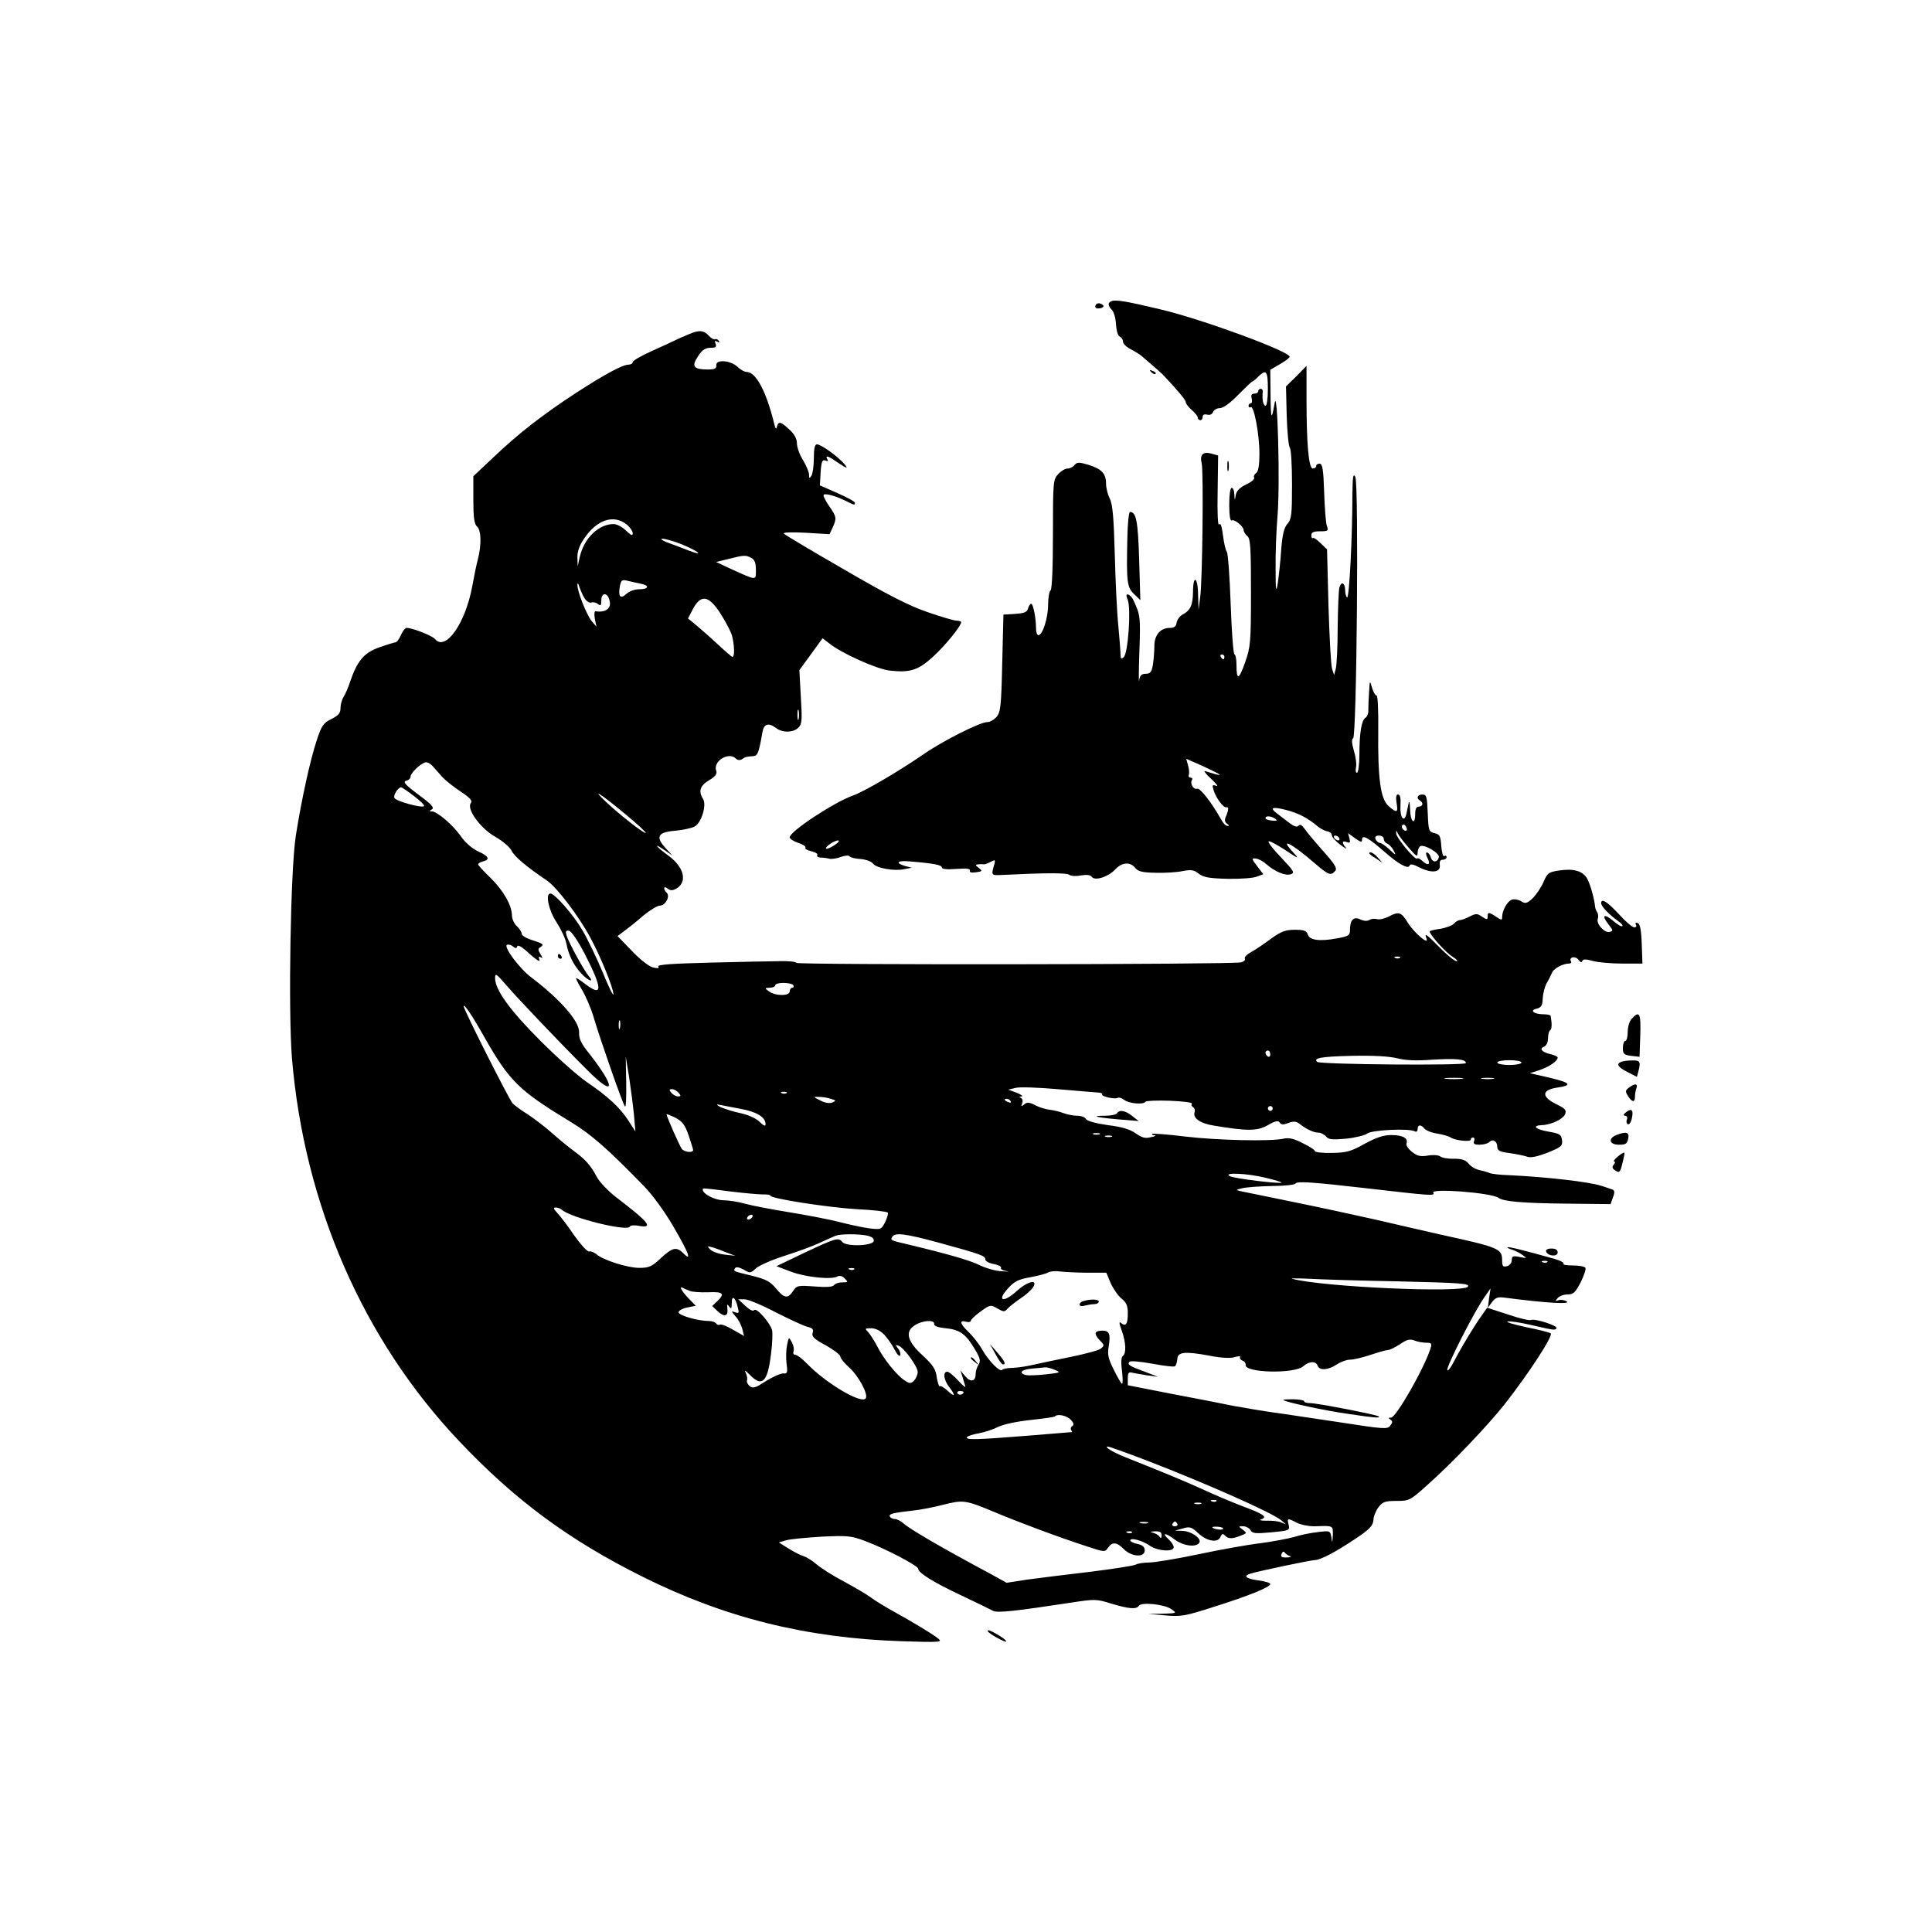 <?xml version="1.0" standalone="no"?>
<!DOCTYPE svg PUBLIC "-//W3C//DTD SVG 20010904//EN"
 "http://www.w3.org/TR/2001/REC-SVG-20010904/DTD/svg10.dtd">
<svg version="1.0" xmlns="http://www.w3.org/2000/svg"
 width="800pt" height="800pt" viewBox="0 0 800 800"
 preserveAspectRatio="xMidYMid meet">

<g transform="translate(0,800) scale(0.1,-0.1)"
fill="#000000" stroke="none">
<path d="M4603 6753 c-17 -6 -16 -18 1 -36 8 -8 16 -35 17 -60 2 -27 8 -48 16
-51 7 -3 13 -12 13 -20 0 -9 14 -23 32 -32 17 -9 37 -21 45 -28 43 -37 79 -68
85 -74 61 -64 98 -108 98 -117 0 -6 11 -21 25 -33 14 -12 25 -26 25 -32 0 -5
5 -10 10 -10 6 0 10 6 10 14 0 9 7 12 19 9 11 -3 21 2 24 11 4 9 16 16 28 16
14 0 43 21 76 55 30 30 56 55 58 55 3 0 14 9 25 20 33 33 40 24 40 -50 0 -40
-4 -70 -10 -70 -9 0 -15 28 -11 58 1 6 -3 12 -9 12 -5 0 -10 -4 -10 -10 0 -5
-7 -10 -16 -10 -11 0 -15 -6 -11 -20 3 -11 1 -20 -4 -20 -5 0 -9 -5 -9 -11 0
-5 4 -8 9 -5 13 9 36 -112 36 -192 0 -50 -5 -76 -14 -81 -7 -5 -11 -13 -8 -18
4 -6 -11 -19 -33 -29 -27 -13 -40 -27 -43 -44 -4 -24 -4 -24 -6 3 0 15 -5 27
-11 27 -6 0 -10 -30 -10 -71 0 -42 4 -68 10 -64 11 7 50 -25 50 -41 0 -6 7
-17 15 -24 13 -10 15 -49 15 -234 0 -206 -2 -225 -24 -288 -26 -74 -36 -77
-36 -11 0 24 -4 43 -8 43 -5 0 -12 93 -16 207 -4 114 -11 212 -16 218 -5 6
-12 37 -16 69 -5 38 -10 53 -16 44 -5 -8 -8 48 -6 136 l2 150 -29 8 c-34 9
-48 -5 -39 -41 8 -34 3 -485 -6 -551 l-7 -55 -2 63 c-1 75 -21 84 -21 10 -1
-54 -10 -75 -45 -94 -11 -6 -21 -21 -23 -33 -2 -15 -10 -21 -28 -21 -39 0 -64
-29 -64 -75 0 -22 -3 -57 -6 -77 -5 -31 -11 -38 -30 -38 -17 0 -24 -7 -27 -27
-2 -16 -2 38 1 120 5 144 4 152 -27 216 -4 8 -13 17 -19 19 -9 3 -10 -3 -2
-23 14 -37 1 -222 -17 -236 -10 -9 -13 -7 -13 9 0 11 -4 64 -9 118 -6 55 -12
189 -15 300 -4 151 -9 208 -21 230 -8 16 -15 43 -15 60 0 43 -18 62 -72 79
-40 12 -48 12 -59 -1 -6 -8 -19 -14 -28 -14 -10 0 -27 -10 -39 -23 -21 -22
-22 -31 -22 -250 0 -140 -4 -228 -10 -232 -5 -3 -10 -30 -10 -59 0 -55 -23
-126 -40 -126 -6 0 -10 12 -10 28 0 43 -12 102 -20 102 -4 0 -10 -9 -13 -19
-4 -16 -15 -20 -53 -23 l-49 -3 -5 -201 c-4 -180 -7 -204 -24 -223 -11 -12
-27 -21 -38 -21 -30 0 -187 -79 -268 -136 -102 -70 -242 -152 -290 -169 -78
-28 -260 -148 -260 -172 0 -6 16 -17 35 -23 19 -6 33 -15 30 -20 -3 -5 8 -11
25 -15 17 -4 28 -11 24 -16 -3 -5 3 -9 13 -10 10 0 27 -2 38 -5 11 -2 33 2 48
8 17 6 32 7 35 2 4 -5 24 -10 46 -11 22 -2 44 -10 51 -19 14 -19 87 -32 130
-23 l30 6 -27 7 c-44 13 -32 24 20 19 100 -8 132 -15 132 -25 0 -7 22 -9 60
-6 43 3 59 1 56 -7 -2 -7 6 -10 25 -7 27 4 28 5 12 18 -15 11 -15 14 -3 15 8
1 19 1 23 0 4 -1 17 4 29 10 18 10 20 9 16 -7 -14 -50 -15 -49 32 -47 178 9
267 9 277 1 7 -6 29 -7 49 -3 24 4 39 2 44 -5 12 -19 67 -2 96 28 29 32 63 35
85 8 12 -15 30 -19 85 -20 38 -1 88 2 111 7 36 7 47 5 67 -11 20 -15 43 -19
119 -21 52 -1 107 3 121 9 l27 10 -25 33 c-24 31 -24 34 -6 32 11 -1 30 -11
42 -22 36 -32 81 -51 103 -43 17 6 13 13 -39 68 -33 34 -57 65 -53 68 3 3 34
-13 69 -36 54 -36 59 -38 36 -13 -65 69 -13 44 83 -39 59 -51 70 -56 88 -34 9
10 -2 28 -50 82 -34 38 -68 79 -77 92 -10 15 -18 20 -25 13 -7 -7 -19 -3 -36
10 -14 11 -37 28 -51 39 -35 26 -23 31 36 16 50 -13 91 -34 129 -67 11 -9 29
-19 40 -21 11 -2 20 -9 20 -17 0 -7 16 -25 35 -39 19 -14 29 -20 23 -12 -18
20 -16 31 4 23 13 -5 15 -2 11 15 l-6 22 29 -21 c24 -17 29 -18 29 -5 0 22 28
6 95 -53 58 -51 97 -71 102 -55 3 8 16 5 41 -8 50 -25 88 -21 84 10 -2 15 2
22 12 22 9 0 16 5 16 11 0 5 -4 8 -9 4 -6 -3 -11 15 -13 42 -3 41 -6 48 -28
53 -24 6 -25 10 -28 83 -3 69 -5 77 -22 77 -21 0 -27 -15 -10 -25 15 -9 12
-25 -5 -25 -10 0 -15 -10 -15 -30 0 -50 -20 -34 -21 18 -1 26 -3 38 -6 27 -2
-11 -6 -30 -9 -43 -9 -42 -28 -18 -25 31 2 32 -1 47 -10 47 -8 0 -10 -11 -6
-35 7 -41 1 -43 -34 -12 -33 30 -44 114 -42 315 1 79 -2 142 -7 142 -5 0 -14
15 -19 33 -9 31 -9 31 -12 -18 -2 -27 -3 -61 -3 -75 1 -14 -5 -28 -12 -32 -16
-10 -25 -62 -25 -152 0 -42 -5 -76 -10 -76 -5 0 -7 10 -4 23 3 12 -1 43 -9 69
-9 31 -10 48 -3 51 15 5 24 1057 9 1083 -9 15 -11 0 -12 -71 0 -180 -13 -434
-22 -429 -4 3 -8 16 -8 29 0 32 -16 40 -24 12 -3 -12 -6 -87 -7 -167 0 -80 -4
-156 -8 -170 l-7 -25 -8 25 c-5 14 -11 131 -15 260 l-6 235 -27 26 c-15 15
-29 24 -32 21 -3 -3 -6 2 -6 11 0 13 9 17 36 17 33 0 36 2 28 23 -4 12 -9 75
-11 140 -3 93 -7 117 -19 117 -8 0 -14 -4 -14 -10 0 -5 -6 -10 -14 -10 -17 0
-26 102 -26 289 l0 136 -42 -43 -43 -42 3 -123 c2 -67 8 -126 13 -131 5 -6 9
-74 9 -151 0 -125 -2 -145 -19 -164 -14 -16 -21 -44 -26 -109 -3 -48 -10 -109
-14 -137 -7 -42 -9 -33 -9 60 -1 61 3 160 8 220 11 132 0 535 -12 466 -13 -76
-16 -69 -17 36 l-1 102 40 23 c22 13 40 26 40 31 0 22 -364 156 -535 196 -142
34 -186 41 -202 34z m467 -1473 c0 -5 -2 -10 -4 -10 -3 0 -8 5 -11 10 -3 6 -1
10 4 10 6 0 11 -4 11 -10z m-20 -487 c3 -3 -6 -2 -20 2 -14 4 -32 10 -40 12
-8 3 3 -12 25 -32 22 -20 31 -33 21 -29 -16 6 -17 3 -11 -17 9 -32 41 -75 53
-72 11 3 10 -11 -3 -41 -5 -12 -3 -21 6 -27 9 -6 10 -9 2 -9 -7 0 -18 11 -25
24 -40 72 -89 135 -101 130 -15 -5 -31 22 -21 37 3 5 0 9 -6 9 -7 0 -10 6 -7
13 2 6 1 24 -4 39 l-7 26 66 -29 c37 -17 69 -33 72 -36z m230 -183 c11 -8 9
-9 -12 -8 -16 1 -28 6 -28 10 0 11 22 10 40 -2z m545 -48 c-8 -8 -25 10 -19
20 4 6 9 5 15 -3 4 -7 6 -15 4 -17z m8 -72 c31 -36 37 -40 37 -22 0 11 5 24
11 28 16 9 80 -28 77 -45 -5 -23 -26 -24 -33 -2 -3 12 -11 21 -16 21 -6 0 -5
-8 1 -21 15 -28 5 -36 -18 -16 -10 10 -21 15 -24 12 -8 -9 -88 88 -87 105 0
13 1 12 7 -1 4 -9 24 -35 45 -59z m-288 40 c3 -5 2 -10 -4 -10 -5 0 -13 5 -16
10 -3 6 -2 10 4 10 5 0 13 -4 16 -10z m185 -4 c0 -8 6 -16 14 -19 8 -3 20 -16
27 -29 11 -21 9 -21 -18 5 -16 15 -34 27 -40 27 -6 0 -13 7 -17 15 -4 10 1 15
14 15 11 0 20 -6 20 -14z m-2275 -26 c-16 -10 -31 -17 -34 -14 -7 6 32 33 49
34 8 0 2 -9 -15 -20z"/>
<path d="M4536 6735 c-3 -9 2 -13 15 -12 22 2 25 13 5 20 -8 3 -17 0 -20 -8z"/>
<path d="M2870 6623 c-8 -3 -33 -13 -55 -23 -22 -11 -75 -35 -117 -54 -43 -19
-78 -40 -78 -45 0 -6 -8 -11 -18 -11 -24 0 -98 -40 -217 -117 -138 -90 -238
-168 -339 -264 l-86 -81 0 -98 c0 -74 4 -100 15 -110 18 -15 19 -77 4 -135 -6
-22 -16 -71 -23 -110 -28 -155 -111 -274 -155 -221 -12 14 -93 46 -117 46 -6
0 -17 -13 -24 -30 -7 -16 -17 -30 -23 -30 -5 0 -36 -10 -68 -21 -63 -23 -90
-56 -120 -144 -7 -22 -19 -49 -26 -60 -7 -11 -13 -32 -13 -46 0 -22 -8 -31
-37 -46 -33 -16 -41 -26 -61 -87 -27 -80 -64 -249 -87 -396 -22 -140 -32 -727
-16 -923 51 -605 294 -1163 690 -1582 232 -246 457 -412 762 -564 341 -170
678 -254 1074 -267 158 -5 169 -4 150 11 -23 19 -115 74 -195 118 -30 17 -68
40 -85 53 -16 12 -66 41 -110 65 -44 23 -94 55 -112 70 -17 15 -42 31 -55 35
-13 4 -41 18 -63 32 l-40 25 30 9 c17 5 83 11 147 15 107 5 122 4 180 -18 81
-30 220 -102 220 -115 1 -17 63 -56 178 -110 63 -30 123 -59 132 -64 17 -10
94 -1 324 34 98 15 104 15 165 -4 73 -22 105 -25 115 -9 10 16 106 6 134 -14
24 -17 24 -17 -35 -19 l-60 -1 70 -6 c64 -6 82 -3 200 35 146 46 235 82 235
95 0 5 -22 11 -50 15 -51 7 -64 18 -32 28 40 12 251 56 266 56 23 0 88 34 171
90 57 38 70 53 72 75 0 15 10 39 21 54 17 22 27 26 74 26 53 0 57 2 124 62
103 91 252 247 324 338 100 127 204 287 191 294 -6 4 -53 16 -104 26 -50 11
-84 21 -74 23 10 2 51 -4 90 -13 105 -24 106 -24 112 -15 7 11 -93 42 -106 34
-5 -3 -48 7 -95 23 l-86 28 -21 -30 c-30 -41 -84 -130 -115 -190 -14 -27 -27
-45 -29 -38 -5 13 113 245 154 302 l25 36 -6 -40 -5 -40 17 23 c15 20 25 23
58 18 169 -22 275 -28 250 -14 -9 5 -24 7 -33 4 -13 -5 -14 -4 -3 9 7 8 25 15
41 15 24 0 32 8 54 50 14 28 23 55 20 60 -4 6 -27 10 -52 10 -26 0 -43 3 -39
7 4 4 -12 13 -36 20 -136 38 -193 52 -196 48 -2 -2 7 -6 20 -10 13 -4 32 -14
43 -22 19 -14 18 -14 -12 -8 -28 6 -33 4 -33 -13 0 -11 -9 -22 -20 -25 -16 -4
-20 0 -20 22 0 51 -9 55 -260 110 -52 12 -171 39 -265 61 -93 21 -251 55 -350
75 -99 20 -191 39 -205 42 -25 6 -25 6 5 13 17 4 71 8 122 9 50 0 94 5 97 10
7 11 72 6 291 -19 269 -31 288 -33 280 -19 -13 20 242 0 270 -21 20 -15 98
-22 280 -24 l184 -2 10 28 c9 24 7 30 -7 34 -9 3 -28 10 -42 14 -48 16 -229
37 -385 44 -33 1 -67 5 -75 8 -8 4 -28 9 -44 13 -16 3 -36 15 -45 27 -13 15
-28 20 -61 20 -25 -1 -50 4 -57 10 -7 5 -29 7 -51 3 -30 -5 -44 -2 -66 16 -15
12 -25 27 -22 34 8 22 -16 35 -63 35 -32 0 -62 -10 -110 -36 -57 -32 -75 -37
-136 -38 -38 -1 -70 3 -70 7 0 5 -22 20 -50 33 -36 19 -57 24 -80 19 -52 -12
-274 -7 -409 9 -72 9 -132 13 -135 11 -2 -3 2 -6 10 -6 8 -1 1 -5 -16 -8 -23
-6 -37 -2 -62 16 -23 16 -56 27 -115 34 -50 7 -86 17 -91 25 -4 8 -21 14 -37
14 -16 0 -41 5 -57 11 -15 6 -41 12 -58 14 -16 2 -43 10 -59 19 -24 12 -33 13
-45 3 -12 -10 -14 -9 -8 5 3 9 1 19 -6 22 -8 3 -7 5 3 6 8 1 -1 7 -20 15 l-35
13 29 7 c16 5 95 2 175 -5 80 -7 156 -13 168 -14 11 0 19 -4 17 -8 -5 -8 53
-21 64 -14 5 3 18 -1 28 -9 20 -15 80 -20 87 -7 3 4 48 6 101 4 53 -2 94 -7
91 -12 -3 -5 0 -12 6 -15 5 -4 8 -12 6 -19 -10 -25 22 -48 80 -57 138 -23 179
-23 223 2 31 18 43 20 49 11 6 -10 15 -10 36 -2 21 8 32 7 44 -2 29 -23 60
-38 80 -38 10 0 24 -7 32 -16 10 -13 25 -14 83 -9 39 4 78 14 87 21 17 15 177
23 198 9 6 -3 11 1 11 9 0 20 14 21 29 2 6 -7 30 -17 53 -20 23 -4 47 -11 53
-15 16 -13 85 -21 85 -10 0 5 4 9 10 9 5 0 7 -7 4 -15 -5 -11 1 -15 23 -15 16
0 34 5 40 11 15 15 33 3 33 -21 0 -14 11 -20 53 -25 28 -4 61 -11 72 -15 13
-5 42 1 83 17 57 23 63 28 60 52 -3 23 -9 27 -55 35 -54 9 -72 25 -30 27 40 1
90 25 98 46 6 17 0 23 -37 41 -61 30 -61 58 1 68 75 11 61 22 -70 51 l-40 9
40 13 c40 14 75 37 75 52 0 4 -13 10 -30 14 -35 8 -48 23 -26 31 9 4 16 18 16
34 0 16 4 31 9 34 7 5 8 25 2 59 0 4 -13 7 -28 7 -41 0 -61 16 -31 23 20 5 25
13 26 42 1 20 8 48 16 63 9 15 18 34 22 43 6 18 45 39 70 39 8 0 13 4 9 9 -10
18 18 24 31 7 8 -11 13 -13 16 -5 3 8 14 8 43 0 22 -6 77 -11 123 -11 l83 0
-3 82 c-2 58 -7 83 -17 86 -8 3 -11 0 -7 -7 4 -6 1 -11 -7 -11 -8 0 -37 25
-64 55 -48 52 -73 67 -73 45 0 -13 34 -48 69 -73 14 -9 22 -19 19 -22 -3 -3
-20 6 -37 21 -39 33 -51 25 -21 -13 20 -26 21 -28 4 -32 -21 -4 -55 34 -48 54
3 8 2 20 -2 27 -5 7 -9 18 -9 23 -3 33 -20 94 -33 117 -19 32 -56 43 -119 33
-40 -6 -46 -10 -62 -48 -10 -23 -31 -53 -45 -67 -23 -21 -30 -23 -47 -12 -11
7 -28 10 -38 7 -19 -6 -41 -45 -41 -72 0 -14 -2 -14 -25 1 -30 20 -35 20 -35
1 0 -14 -3 -14 -23 -1 -20 14 -26 14 -51 1 -16 -8 -34 -15 -41 -15 -7 0 -18
-7 -25 -15 -6 -7 -32 -17 -56 -21 -24 -3 -44 -8 -44 -11 0 -13 67 -88 94 -104
17 -11 25 -19 17 -19 -8 0 -38 25 -68 55 -58 59 -66 64 -56 38 11 -29 -52 25
-78 67 -27 44 -37 47 -80 24 -16 -8 -38 -13 -47 -10 -9 3 -23 2 -31 -3 -9 -6
-24 -5 -38 2 -28 13 -43 -2 -43 -43 0 -23 -5 -27 -56 -36 -71 -13 -112 -7
-119 17 -5 15 -16 19 -53 19 -39 0 -57 -7 -99 -37 -28 -21 -65 -46 -82 -55
-18 -10 -30 -22 -26 -28 3 -5 -4 -12 -17 -15 -39 -9 -1838 -11 -1841 -2 -1 5
-32 8 -67 7 -36 0 -165 -3 -288 -6 -157 -4 -221 -8 -216 -16 5 -7 -2 -9 -22
-4 -17 4 -54 33 -88 69 l-59 61 28 21 c15 11 51 39 78 63 28 23 59 42 69 42
23 0 44 38 29 53 -16 16 -13 31 3 18 11 -9 20 -9 34 -2 50 27 36 89 -29 137
-55 40 -67 58 -16 23 l32 -22 -28 30 c-44 48 -34 67 38 73 33 3 70 11 82 18
28 16 50 89 34 114 -20 32 -12 55 25 77 25 15 34 26 30 38 -16 40 51 82 81 52
7 -7 17 -8 25 -3 14 10 19 11 47 13 18 1 23 12 38 99 6 35 25 41 57 17 26 -20
71 -19 92 2 15 15 16 31 10 128 l-6 110 48 66 48 66 25 -19 c50 -42 202 -110
255 -115 83 -9 117 2 179 59 49 45 115 126 115 142 0 3 -9 6 -19 6 -10 0 -65
16 -122 36 -76 26 -167 73 -344 176 -132 76 -244 143 -249 148 -6 6 31 7 90 4
l99 -6 13 28 c17 38 16 44 -13 86 -14 20 -25 41 -25 47 0 11 45 0 92 -23 36
-18 38 -19 38 -8 0 5 -33 23 -72 40 l-73 32 3 54 c3 45 7 54 20 49 10 -4 13
-2 8 5 -10 17 2 15 32 -6 48 -33 58 -36 37 -12 -27 31 -95 80 -112 80 -9 0
-13 -16 -13 -57 0 -32 -5 -65 -10 -73 -8 -12 -10 -12 -10 5 0 11 -12 38 -25
60 -14 22 -25 53 -25 68 0 19 -10 39 -31 58 -36 34 -46 36 -52 12 -3 -13 -6
-9 -11 12 -34 137 -76 215 -115 215 -8 0 -25 9 -37 21 -29 27 -90 32 -88 7 1
-14 -6 -18 -35 -18 -53 0 -66 11 -49 41 22 38 35 49 62 49 20 0 24 4 19 17 -5
12 -3 14 7 8 9 -5 11 -4 6 4 -4 6 -11 9 -15 6 -5 -2 -16 4 -26 15 -18 20 -36
23 -65 13z m-276 -794 c14 -11 26 -28 26 -37 0 -12 -7 -9 -28 11 -15 15 -38
27 -51 27 -62 0 -122 -58 -140 -135 l-9 -40 -1 36 c-1 24 8 50 27 78 53 79
122 102 176 60z m219 -79 c29 -11 62 -27 73 -35 13 -10 1 -8 -36 6 -30 12 -71
27 -90 34 -19 8 -27 14 -18 14 10 1 41 -8 71 -19z m298 -60 c14 -8 19 -21 19
-50 0 -45 5 -45 -105 5 l-60 28 50 12 c66 17 73 17 96 5z m-458 -107 c38 -7
34 -23 -6 -23 -19 0 -42 -8 -54 -20 -25 -22 -34 -10 -26 34 5 24 9 27 32 21
14 -3 38 -9 54 -12z m-232 -61 c8 -12 20 -20 28 -17 7 3 20 0 27 -6 11 -9 14
-6 14 15 0 34 26 34 34 -1 9 -32 -17 -51 -58 -44 -5 1 -6 -13 -3 -31 l7 -33
-20 23 c-21 26 -60 124 -59 150 0 10 4 7 8 -8 5 -14 14 -36 22 -48z m562 -62
c21 -33 43 -74 48 -92 10 -38 12 -88 2 -88 -3 0 -31 24 -62 53 -31 29 -71 64
-89 79 l-33 27 17 33 c35 69 67 65 117 -12z m324 -437 c-3 -10 -5 -2 -5 17 0
19 2 27 5 18 2 -10 2 -26 0 -35z m-1474 -242 c12 -13 46 -40 75 -59 39 -26 49
-38 42 -47 -20 -24 40 -106 101 -140 30 -17 60 -43 67 -57 11 -24 62 -67 148
-125 40 -28 129 -144 177 -233 43 -78 97 -211 97 -237 0 -10 -20 31 -44 90
-25 60 -63 139 -85 176 -38 65 -114 151 -132 151 -22 0 -7 -70 25 -118 18 -28
37 -67 41 -88 9 -48 30 -91 63 -126 28 -30 55 -39 30 -10 -19 22 -84 140 -92
169 -5 16 -3 21 10 19 10 -2 36 -40 66 -97 74 -145 74 -179 2 -124 -18 14 -35
25 -38 25 -3 0 7 -21 23 -47 16 -27 39 -79 50 -118 29 -97 120 -358 129 -367
4 -4 6 41 5 100 l-2 107 14 -85 c7 -47 16 -116 20 -155 l6 -70 -29 45 c-35 54
-87 102 -173 160 -35 24 -121 100 -190 169 -127 127 -189 212 -189 261 0 22 5
19 47 -30 43 -50 218 -235 335 -351 115 -116 120 -75 9 67 -35 43 -44 63 -43
88 3 45 -76 136 -197 228 -50 37 -119 130 -101 136 6 2 17 -1 24 -7 11 -9 15
-9 18 1 3 7 23 -5 51 -32 26 -23 44 -35 41 -25 -5 13 -4 16 5 11 9 -6 9 -3 -1
13 -11 18 -11 23 1 30 15 10 10 14 -41 30 -21 7 -38 18 -38 25 0 7 -9 21 -20
31 -11 10 -20 30 -20 44 -1 43 -35 103 -89 156 -28 27 -51 52 -51 56 0 4 9 9
20 12 31 8 24 22 -21 42 -24 11 -52 36 -70 61 -31 46 -99 104 -120 104 -12 0
-12 2 0 9 10 6 -2 20 -45 52 -69 51 -79 63 -59 67 8 2 15 9 15 16 0 14 37 51
60 59 8 3 23 -5 33 -17 10 -11 28 -32 40 -45z m-119 -77 c26 -20 45 -38 42
-42 -10 -9 -118 21 -123 34 -5 12 15 43 28 44 3 0 27 -16 53 -36z m874 -74
c50 -41 88 -77 86 -79 -5 -5 -107 74 -163 127 -67 63 -27 38 77 -48z m3209
-596 c-3 -3 -12 -4 -19 -1 -8 3 -5 6 6 6 11 1 17 -2 13 -5z m-2512 -114 c3 -5
1 -10 -4 -10 -6 0 -11 -7 -11 -15 0 -20 -59 -20 -86 0 -19 14 -18 14 4 15 12
0 22 5 22 10 0 6 15 10 34 10 19 0 38 -4 41 -10z m-1282 -210 c107 -188 143
-224 364 -358 82 -50 149 -109 300 -264 36 -37 86 -106 122 -168 63 -108 77
-146 41 -110 -29 29 -45 25 -94 -20 -37 -35 -49 -40 -89 -40 -48 0 -150 32
-178 57 -9 7 -22 13 -29 11 -8 -2 -35 28 -62 66 -26 39 -58 80 -70 93 -16 17
-18 23 -7 23 8 0 19 -4 25 -9 37 -34 274 -92 282 -70 2 5 19 7 38 3 62 -11 41
15 -94 118 -34 26 -70 64 -81 85 -26 49 -46 71 -96 108 -22 16 -62 49 -90 74
-27 24 -73 59 -100 77 -28 17 -56 38 -63 46 -17 21 -202 388 -202 401 0 14 34
-36 83 -123z m564 33 c-3 -10 -5 -4 -5 12 0 17 2 24 5 18 2 -7 2 -21 0 -30z
m2693 -109 c0 -8 -4 -12 -10 -9 -5 3 -10 10 -10 16 0 5 5 9 10 9 6 0 10 -7 10
-16z m525 -16 c34 -9 80 -11 145 -6 100 6 140 2 140 -14 0 -11 -605 -6 -616 5
-17 16 17 22 143 25 89 2 156 -2 188 -10z m515 -18 c0 -5 -22 -10 -50 -10 -27
0 -50 5 -50 10 0 6 23 10 50 10 28 0 50 -4 50 -10z m-247 -67 c-18 -2 -48 -2
-65 0 -18 2 -4 4 32 4 36 0 50 -2 33 -4z m130 0 c-13 -2 -33 -2 -45 0 -13 2
-3 4 22 4 25 0 35 -2 23 -4z m-3373 -58 c10 -12 10 -15 -3 -15 -8 0 -20 7 -27
15 -10 12 -10 15 3 15 8 0 20 -7 27 -15z m447 -1 c-3 -3 -12 -4 -19 -1 -8 3
-5 6 6 6 11 1 17 -2 13 -5z m183 -24 c22 -6 23 -8 7 -15 -12 -5 -31 -2 -50 8
-30 15 -31 16 -7 15 14 0 36 -3 50 -8z m745 -10 c3 -6 -1 -7 -9 -4 -18 7 -21
14 -7 14 6 0 13 -4 16 -10z m-1121 -31 c68 -12 106 -34 106 -64 0 -10 -7 -7
-24 9 -13 14 -46 29 -77 36 -30 6 -67 18 -84 25 -16 8 -21 13 -10 11 11 -2 51
-10 89 -17z m2206 1 c0 -5 -4 -10 -10 -10 -5 0 -10 5 -10 10 0 6 5 10 10 10 6
0 10 -4 10 -10z m-2419 -110 c10 -30 19 -58 19 -62 0 -13 -37 -9 -47 5 -9 12
-63 134 -63 143 0 2 16 -4 36 -14 29 -15 40 -29 55 -72z m1702 3 c-7 -2 -19
-2 -25 0 -7 3 -2 5 12 5 14 0 19 -2 13 -5z m50 -10 c-7 -2 -19 -2 -25 0 -7 3
-2 5 12 5 14 0 19 -2 13 -5z m638 -170 c38 -9 67 -18 66 -20 -7 -6 -199 17
-215 27 -29 16 72 12 149 -7z m-2213 -57 c57 -7 117 -12 133 -12 16 1 29 -2
29 -5 0 -12 240 -49 358 -56 67 -3 125 -10 128 -14 3 -5 -3 -23 -11 -40 -16
-31 -18 -31 -68 -25 -28 4 -83 16 -122 26 -38 10 -131 28 -205 40 -74 12 -158
28 -186 36 -28 8 -68 14 -90 14 -35 1 -84 26 -84 44 0 7 -7 8 118 -8z m87
-106 c-3 -5 -11 -10 -16 -10 -6 0 -7 5 -4 10 3 6 11 10 16 10 6 0 7 -4 4 -10z
m474 -76 c22 -5 31 -12 29 -23 -4 -20 -113 -24 -130 -4 -16 20 -26 17 -154
-43 l-119 -57 61 -23 c61 -23 170 -34 193 -19 8 4 20 1 29 -9 15 -15 14 -16
-10 -16 -15 0 -30 -5 -34 -11 -5 -8 -31 -10 -81 -6 -70 5 -74 4 -89 -19 -22
-33 -37 -30 -71 11 -23 28 -41 38 -98 52 -82 20 -79 19 -71 32 4 6 17 4 35 -6
27 -16 29 -16 51 5 13 12 66 35 119 52 53 17 119 41 146 54 28 13 57 26 65 29
21 8 92 8 129 1z m296 -29 c179 -49 195 -55 195 -70 0 -7 16 -16 35 -19 20 -4
33 -11 30 -16 -3 -5 7 -11 22 -13 16 -3 7 -3 -19 -1 -26 1 -66 13 -89 24 -39
20 -128 46 -299 87 -74 17 -74 18 -65 32 11 18 54 13 190 -24z m-875 -42 l35
-13 -45 5 c-25 3 -52 13 -60 22 -13 14 -12 14 10 8 14 -4 41 -14 60 -22z
m3397 -39 c-3 -3 -12 -4 -19 -1 -8 3 -5 6 6 6 11 1 17 -2 13 -5z m-2870 -30
c-3 -3 -12 -4 -19 -1 -8 3 -5 6 6 6 11 1 17 -2 13 -5z m966 -14 l78 0 18 -43
c11 -24 31 -53 45 -64 20 -16 26 -30 26 -60 0 -46 -8 -57 -27 -42 -10 9 -10 2
2 -31 18 -50 19 -96 4 -105 -6 -5 -8 -27 -3 -61 3 -30 4 -54 0 -54 -3 0 -18
26 -34 58 -23 46 -27 64 -21 97 8 50 3 65 -25 65 -34 0 -38 -11 -14 -38 22
-22 22 -24 5 -37 -9 -7 -66 -22 -125 -34 -59 -12 -127 -26 -152 -32 -25 -6
-63 -12 -85 -13 -22 0 -42 -4 -45 -8 -9 -11 -54 34 -82 82 -14 25 -40 58 -57
74 -36 34 -40 51 -11 43 11 -3 20 -1 20 4 0 5 18 22 40 38 40 29 42 29 70 13
26 -15 30 -15 42 -1 7 8 31 27 53 42 22 14 46 36 53 47 21 35 -23 25 -68 -16
-54 -49 -84 -43 -38 9 28 31 43 39 93 48 33 6 67 15 75 20 8 5 31 7 50 4 19
-2 70 -5 113 -5z m1294 -36 c257 -6 291 -9 281 -22 -23 -27 -606 -1 -728 33
-8 2 23 2 70 0 47 -3 217 -8 377 -11z m-2942 -39 c11 -5 46 -7 78 -6 62 3 70
-6 36 -38 l-20 -19 22 -21 c28 -26 45 -22 41 10 -2 19 -1 21 7 9 9 -12 11 -9
11 15 0 34 15 24 25 -18 6 -24 5 -26 -11 -21 -17 7 -17 5 2 -17 12 -13 24 -37
28 -53 l7 -28 -46 26 c-25 15 -49 24 -54 21 -5 -3 -12 -1 -16 5 -3 5 -17 10
-30 10 -44 0 -125 23 -125 36 0 7 16 16 36 20 l35 7 -30 31 c-29 30 -41 53
-23 43 4 -2 16 -8 27 -12z m357 -89 c57 -29 116 -56 131 -60 22 -5 27 -11 22
-25 -5 -15 6 -26 55 -52 33 -19 60 -39 60 -47 0 -7 17 -27 37 -45 37 -33 79
-110 68 -127 -16 -26 -164 61 -244 144 -19 20 -41 36 -48 36 -7 0 -10 6 -7 14
3 8 0 25 -7 38 -13 23 -13 23 -20 -12 -4 -19 -5 -54 -2 -77 5 -37 3 -42 -14
-40 -11 0 -43 -14 -72 -32 -42 -28 -54 -31 -66 -21 -9 7 -14 18 -12 24 3 6 0
20 -5 31 -7 14 -3 12 16 -7 51 -53 74 -32 88 81 6 44 8 90 5 103 -9 32 -65 95
-74 83 -5 -6 -19 1 -37 18 l-29 27 26 0 c14 0 72 -24 129 -54z m656 -48 c-2
-8 15 -15 49 -18 58 -6 83 -24 121 -89 21 -35 23 -47 14 -62 -7 -10 -12 -28
-12 -38 0 -32 -21 -36 -43 -10 l-20 24 8 -25 c4 -14 10 -32 12 -40 3 -8 -10 2
-29 23 -18 20 -39 37 -45 37 -20 0 -15 -34 7 -63 28 -36 25 -45 -6 -16 -14 13
-29 22 -32 19 -4 -3 -9 14 -13 36 -4 34 -15 51 -58 91 -65 59 -75 100 -32 126
31 20 82 23 79 5z m-206 -45 c14 -16 34 -44 43 -63 10 -19 20 -29 23 -22 2 7
-2 20 -10 29 -11 14 -11 16 2 11 22 -7 80 -86 80 -109 0 -11 -7 -27 -15 -36
-14 -13 -18 -13 -39 1 -32 20 -89 91 -114 142 -12 23 -29 49 -37 58 -15 15
-14 16 12 16 19 0 38 -10 55 -27z m2244 -33 c21 0 24 -3 18 -22 -25 -81 -143
-288 -164 -288 -11 0 -12 -2 -3 -8 10 -7 10 -12 0 -25 -11 -16 -25 -15 -212
14 -110 16 -231 35 -270 40 -38 5 -115 18 -170 28 -55 11 -175 35 -267 52
l-168 33 0 29 c0 22 4 27 18 23 9 -2 37 -7 62 -11 l45 -6 -52 20 c-66 24 -77
31 -66 42 5 5 46 1 96 -8 47 -9 90 -14 93 -10 4 4 8 17 9 30 2 29 31 32 130
14 49 -10 88 -12 106 -7 16 5 27 5 24 0 -3 -4 2 -11 10 -14 8 -3 14 -11 13
-17 -8 -34 203 -39 239 -6 24 21 52 22 59 2 8 -21 43 -19 79 5 17 11 42 20 56
20 14 0 52 9 85 20 32 11 65 20 72 20 7 0 29 11 49 24 28 19 41 23 60 15 13
-5 36 -9 49 -9z m-1539 -112 c27 -11 25 -12 -37 -19 -36 -4 -73 -5 -82 -3 -32
9 -19 23 25 27 23 2 47 4 54 5 6 1 24 -3 40 -10z m-377 -92 c0 -11 -19 -15
-25 -6 -3 5 1 10 9 10 9 0 16 -2 16 -4z m444 -115 c12 -13 14 -21 6 -26 -5 -3
-8 -11 -5 -16 4 -5 5 -9 3 -9 -2 0 -84 -7 -183 -15 -213 -17 -258 -18 -251 -6
4 5 25 12 49 16 23 4 59 16 79 26 22 11 78 23 134 29 54 6 100 12 102 15 12
12 50 3 66 -14z m318 -170 c253 -98 516 -215 553 -246 l20 -17 -20 8 c-11 5
-38 8 -60 7 -25 0 -33 2 -22 6 27 10 9 22 -83 56 -41 16 -113 46 -160 68 -75
34 -135 59 -320 133 -51 20 -90 44 -73 44 7 0 81 -27 165 -59z m-637 -211 c97
-41 265 -104 385 -143 73 -24 75 -25 88 -6 18 26 36 24 66 -6 32 -32 86 -35
86 -5 0 15 -9 22 -30 27 -16 3 -30 10 -30 14 0 14 51 0 82 -22 32 -22 98 -26
98 -6 0 8 -9 22 -20 32 -32 29 -15 30 23 1 35 -27 90 -35 103 -14 11 17 -33
48 -70 49 l-31 1 33 9 c29 9 36 6 65 -21 36 -33 81 -40 91 -13 5 12 9 14 18 5
15 -15 29 -15 65 -1 27 10 27 11 9 25 -19 14 -19 14 2 14 11 0 25 -7 30 -16 8
-14 21 -15 86 -9 75 7 77 8 72 31 -7 28 -5 29 35 8 17 -8 51 -15 77 -14 73 3
72 3 71 -37 -2 -33 -3 -34 -6 -9 -5 28 -5 28 -56 22 -29 -3 -73 -12 -97 -20
-25 -7 -88 -19 -140 -26 -52 -6 -169 -27 -258 -46 -90 -19 -182 -34 -204 -34
-21 0 -47 -4 -56 -9 -10 -5 -96 -18 -192 -30 -96 -11 -213 -26 -258 -32 l-84
-13 -61 34 c-206 110 -343 190 -367 213 -11 9 -26 17 -34 17 -8 0 -18 4 -21
10 -7 11 14 16 95 25 30 3 87 14 125 24 83 21 93 20 210 -29z m922 44 c-3 -3
-12 -4 -19 -1 -8 3 -5 6 6 6 11 1 17 -2 13 -5z m-64 -11 c-7 -2 -19 -2 -25 0
-7 3 -2 5 12 5 14 0 19 -2 13 -5z m-220 -80 c-7 -2 -21 -2 -30 0 -10 3 -4 5
12 5 17 0 24 -2 18 -5z m122 -3 c3 -5 -1 -10 -10 -10 -9 0 -13 5 -10 10 3 6 8
10 10 10 2 0 7 -4 10 -10z m189 -21 c-4 -7 -44 0 -44 7 0 2 11 3 24 2 14 -1
23 -5 20 -9z m-377 -15 c-3 -3 -12 -4 -19 -1 -8 3 -5 6 6 6 11 1 17 -2 13 -5z
m123 -11 c0 -12 -3 -14 -8 -7 -4 7 -16 14 -27 17 -15 4 -14 5 8 6 20 1 27 -4
27 -16z m530 -86 c9 -3 4 -6 -12 -6 -21 -1 -26 3 -21 15 3 9 9 11 12 6 3 -5
13 -12 21 -15z"/>
<path d="M2310 4040 c0 -5 5 -10 11 -10 5 0 7 5 4 10 -3 6 -8 10 -11 10 -2 0
-4 -4 -4 -10z"/>
<path d="M4488 2613 c-10 -2 -18 -9 -18 -15 0 -6 10 -8 23 -4 12 3 30 6 40 6
9 0 17 5 17 10 0 10 -30 12 -62 3z"/>
<path d="M4122 2393 c13 -24 26 -43 31 -43 14 0 7 15 -24 50 l-30 35 23 -42z"/>
<path d="M4020 2376 c0 -2 8 -10 18 -17 15 -13 16 -12 3 4 -13 16 -21 21 -21
13z"/>
<path d="M5314 2203 c8 -9 177 -45 271 -58 108 -16 131 -18 124 -10 -8 7 -255
55 -284 55 -14 0 -25 3 -25 8 0 4 -20 7 -45 8 -25 0 -43 -1 -41 -3z"/>
<path d="M4767 6459 c7 -7 15 -10 18 -7 3 3 -2 9 -12 12 -14 6 -15 5 -6 -5z"/>
<path d="M5082 6070 c0 -19 2 -27 5 -17 2 9 2 25 0 35 -3 9 -5 1 -5 -18z"/>
<path d="M4668 5768 c-4 -180 -1 -200 28 -228 l26 -25 -5 168 c-5 160 -12 197
-38 197 -5 0 -10 -51 -11 -112z"/>
<path d="M5670 4466 c0 -2 12 -12 28 -21 l27 -18 -19 21 c-17 20 -36 29 -36
18z"/>
<path d="M6757 3782 c-10 -10 -17 -35 -17 -55 0 -20 -4 -37 -10 -37 -5 0 -10
-13 -10 -29 0 -25 4 -29 34 -33 l35 -4 3 88 c3 92 -3 105 -35 70z"/>
<path d="M6713 3603 c-22 -8 -14 -22 26 -42 l39 -20 6 22 c11 41 7 47 -26 46
-18 0 -39 -3 -45 -6z"/>
<path d="M6746 3497 c-16 -12 -17 -16 -5 -35 17 -27 29 -28 29 -3 0 11 3 26 6
35 7 19 -6 21 -30 3z"/>
<path d="M6735 3396 c-13 -10 -15 -15 -6 -16 7 0 11 -6 8 -15 -4 -8 -2 -17 3
-20 5 -3 12 5 16 19 9 38 2 49 -21 32z"/>
<path d="M4625 3390 c-3 -5 -25 -10 -47 -10 -66 0 -40 -7 52 -15 l85 -7 -27
21 c-28 23 -53 27 -63 11z"/>
<path d="M6693 3300 c-36 -15 -29 -40 11 -40 28 0 34 4 38 25 6 27 -8 31 -49
15z"/>
<path d="M6699 3211 c-13 -11 -20 -20 -15 -21 5 0 4 -6 -2 -13 -8 -9 -6 -16 7
-24 17 -11 20 -7 29 30 6 23 10 43 8 44 -2 2 -14 -5 -27 -16z"/>
<path d="M6402 2818 c7 -20 48 -23 48 -4 0 11 -9 16 -26 16 -16 0 -24 -5 -22
-12z"/>
<path d="M4090 1246 c0 -8 71 -48 76 -43 3 2 -11 14 -31 26 -36 21 -45 24 -45
17z"/>
</g>
</svg>
